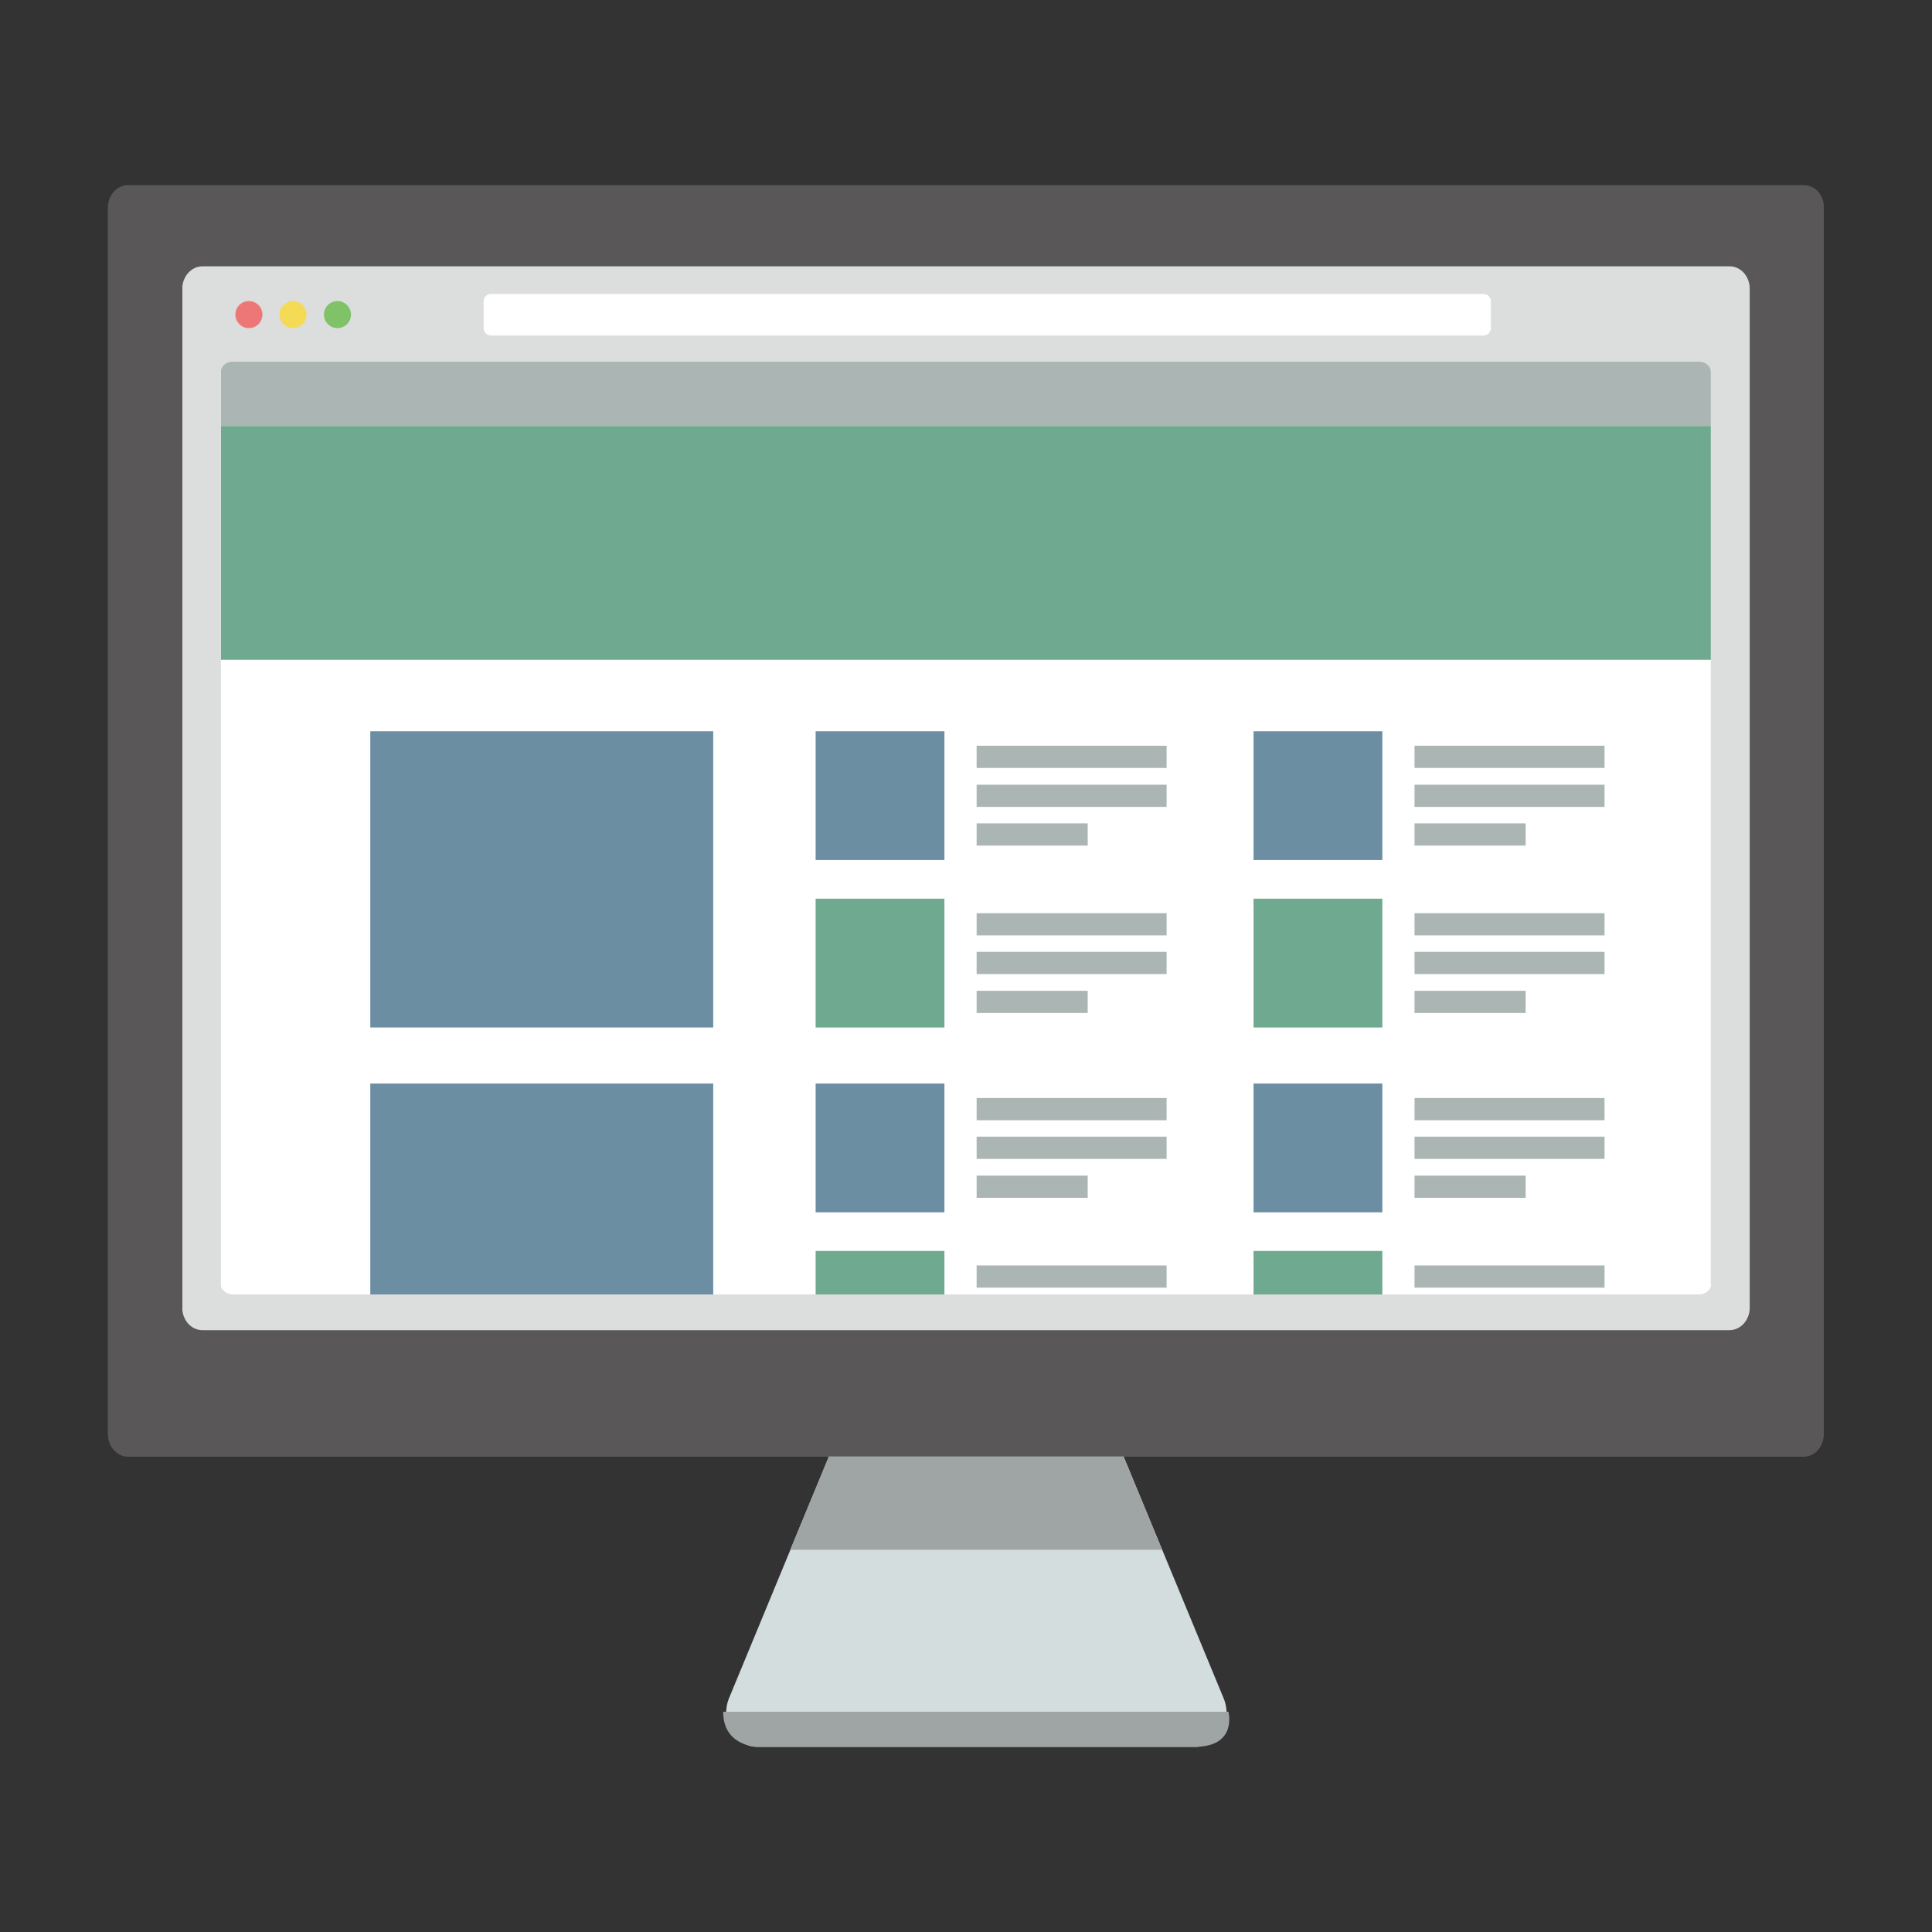 <?xml version="1.0" encoding="utf-8"?>
<!-- Generator: Adobe Illustrator 20.1.0, SVG Export Plug-In . SVG Version: 6.00 Build 0)  -->
<svg version="1.1" id="圖層_1" xmlns="http://www.w3.org/2000/svg" xmlns:xlink="http://www.w3.org/1999/xlink" x="0px" y="0px"
	 viewBox="0 0 600 600" style="enable-background:new 0 0 600 600;" xml:space="preserve">
<rect x="0" y="0" width="600" height="600" fill="#333333" stroke="none"/>
<style type="text/css">
	.st0{fill:#FFFFFF;}
	.st1{fill:#D4DDDE;}
	.st2{fill:#ABB6B4;}
	.st3{fill:#6EA990;}
	.st4{fill:#6C8EA3;}
	.st5{fill:#DCDDDD;}
	.st6{fill:#ED7777;}
	.st7{fill:#F5DA56;}
	.st8{fill:#80C267;}
	.st9{fill:#595757;}
	.st10{fill:#9FA4A4;}
</style>
<rect x="56.6" y="78.9" class="st0" width="486.9" height="338.1"/>
<g>
	<path class="st1" d="M346.7,446.9c-0.3-0.8-0.6-1.7-0.7-2.5c-0.7-3.9-5.1-6.9-10.4-6.9h-27.9h-9h-27.9c-5.3,0-9.7,3-10.4,6.9
		c-0.1,0.9-0.4,1.7-0.7,2.5l-33.3,80.5c-2,4.9-0.5,10.7,3.9,13.6c1.4,0.9,3.1,1.5,4.8,1.5h63.6h9h63.6c1.7,0,3.4-0.6,4.8-1.5
		c4.4-2.9,6-8.7,3.9-13.6L346.7,446.9z"/>
	<g>
		<rect x="68.6" y="112.3" class="st2" width="462.8" height="20"/>
		<rect x="68.6" y="132.3" class="st3" width="462.8" height="72.6"/>
		<g>
			<g>
				<g>
					<rect x="303.3" y="231.6" class="st2" width="59" height="6.9"/>
					<rect x="303.3" y="243.7" class="st2" width="59" height="6.9"/>
					<rect x="303.3" y="255.7" class="st2" width="34.5" height="6.9"/>
				</g>
				<rect x="253.3" y="227.1" class="st4" width="40" height="40"/>
			</g>
			<g>
				<g>
					<rect x="303.3" y="283.6" class="st2" width="59" height="6.9"/>
					<rect x="303.3" y="295.6" class="st2" width="59" height="6.9"/>
					<rect x="303.3" y="307.7" class="st2" width="34.5" height="6.9"/>
				</g>
				<rect x="253.3" y="279.1" class="st3" width="40" height="40"/>
			</g>
			<g>
				<g>
					<rect x="439.3" y="231.6" class="st2" width="59" height="6.9"/>
					<rect x="439.3" y="243.7" class="st2" width="59" height="6.9"/>
					<rect x="439.3" y="255.7" class="st2" width="34.5" height="6.9"/>
				</g>
				<rect x="389.3" y="227.1" class="st4" width="40" height="40"/>
			</g>
			<g>
				<g>
					<rect x="439.3" y="283.6" class="st2" width="59" height="6.9"/>
					<rect x="439.3" y="295.6" class="st2" width="59" height="6.9"/>
					<rect x="439.3" y="307.7" class="st2" width="34.5" height="6.9"/>
				</g>
				<rect x="389.3" y="279.1" class="st3" width="40" height="40"/>
			</g>
			<rect x="115" y="227.1" class="st4" width="106.5" height="92"/>
		</g>
		<g>
			<g>
				<g>
					<rect x="303.3" y="341" class="st2" width="59" height="6.9"/>
					<rect x="303.3" y="353" class="st2" width="59" height="6.9"/>
					<rect x="303.3" y="365.1" class="st2" width="34.5" height="6.9"/>
				</g>
				<rect x="253.3" y="336.5" class="st4" width="40" height="40"/>
			</g>
			<g>
				<g>
					<rect x="303.3" y="393" class="st2" width="59" height="6.9"/>
					<rect x="303.3" y="405" class="st2" width="59" height="6.9"/>
					<rect x="303.3" y="417" class="st2" width="34.5" height="6.9"/>
				</g>
				<rect x="253.3" y="388.5" class="st3" width="40" height="40"/>
			</g>
			<g>
				<g>
					<rect x="439.3" y="341" class="st2" width="59" height="6.9"/>
					<rect x="439.3" y="353" class="st2" width="59" height="6.9"/>
					<rect x="439.3" y="365.1" class="st2" width="34.5" height="6.9"/>
				</g>
				<rect x="389.3" y="336.5" class="st4" width="40" height="40"/>
			</g>
			<g>
				<g>
					<rect x="439.3" y="393" class="st2" width="59" height="6.9"/>
					<rect x="439.3" y="405" class="st2" width="59" height="6.9"/>
					<rect x="439.3" y="417" class="st2" width="34.5" height="6.9"/>
				</g>
				<rect x="389.3" y="388.5" class="st3" width="40" height="40"/>
			</g>
			<rect x="115" y="336.5" class="st4" width="106.5" height="92"/>
		</g>
		<path class="st5" d="M543.4,82.5H56.6v331h486.9V82.5z M531.4,398.9c0,1.7-1.7,3.1-3.8,3.1H72.4c-2.1,0-3.8-1.4-3.8-3.1V115.4
			c0-1.7,1.7-3.1,3.8-3.1h455.1c2.1,0,3.8,1.4,3.8,3.1V398.9z"/>
		<path class="st0" d="M460.7,104.2H152.5c-1.3,0-2.3-1-2.3-2.3v-8.3c0-1.3,1-2.3,2.3-2.3h308.2c1.3,0,2.3,1,2.3,2.3v8.3
			C463,103.1,462,104.2,460.7,104.2z"/>
		<g>
			<circle class="st6" cx="77.3" cy="97.7" r="4.2"/>
			<circle class="st7" cx="91" cy="97.7" r="4.2"/>
			<circle class="st8" cx="104.8" cy="97.7" r="4.2"/>
		</g>
	</g>
	<path class="st9" d="M560.2,57.5H39.8c-3.5,0-6.3,3.1-6.3,7v380.9c0,3.8,2.8,7,6.3,7h520.3c3.5,0,6.3-3.1,6.3-7V64.4
		C566.5,60.6,563.7,57.5,560.2,57.5z M543.4,406.1c0,3.8-2.8,7-6.3,7H62.9c-3.5,0-6.3-3.1-6.3-7V89.7c0-3.8,2.8-7,6.3-7h474.2
		c3.5,0,6.3,3.1,6.3,7V406.1z"/>
	<path class="st10" d="M224.6,531.6h156.9c0,0,2.9,10.9-10.5,10.9c-13.4,0-135.9,0-135.9,0S224.5,542.3,224.6,531.6z"/>
	<polygon class="st10" points="257.4,452.3 245.4,481.3 360.9,481.3 348.9,452.3 	"/>
</g>
</svg>
